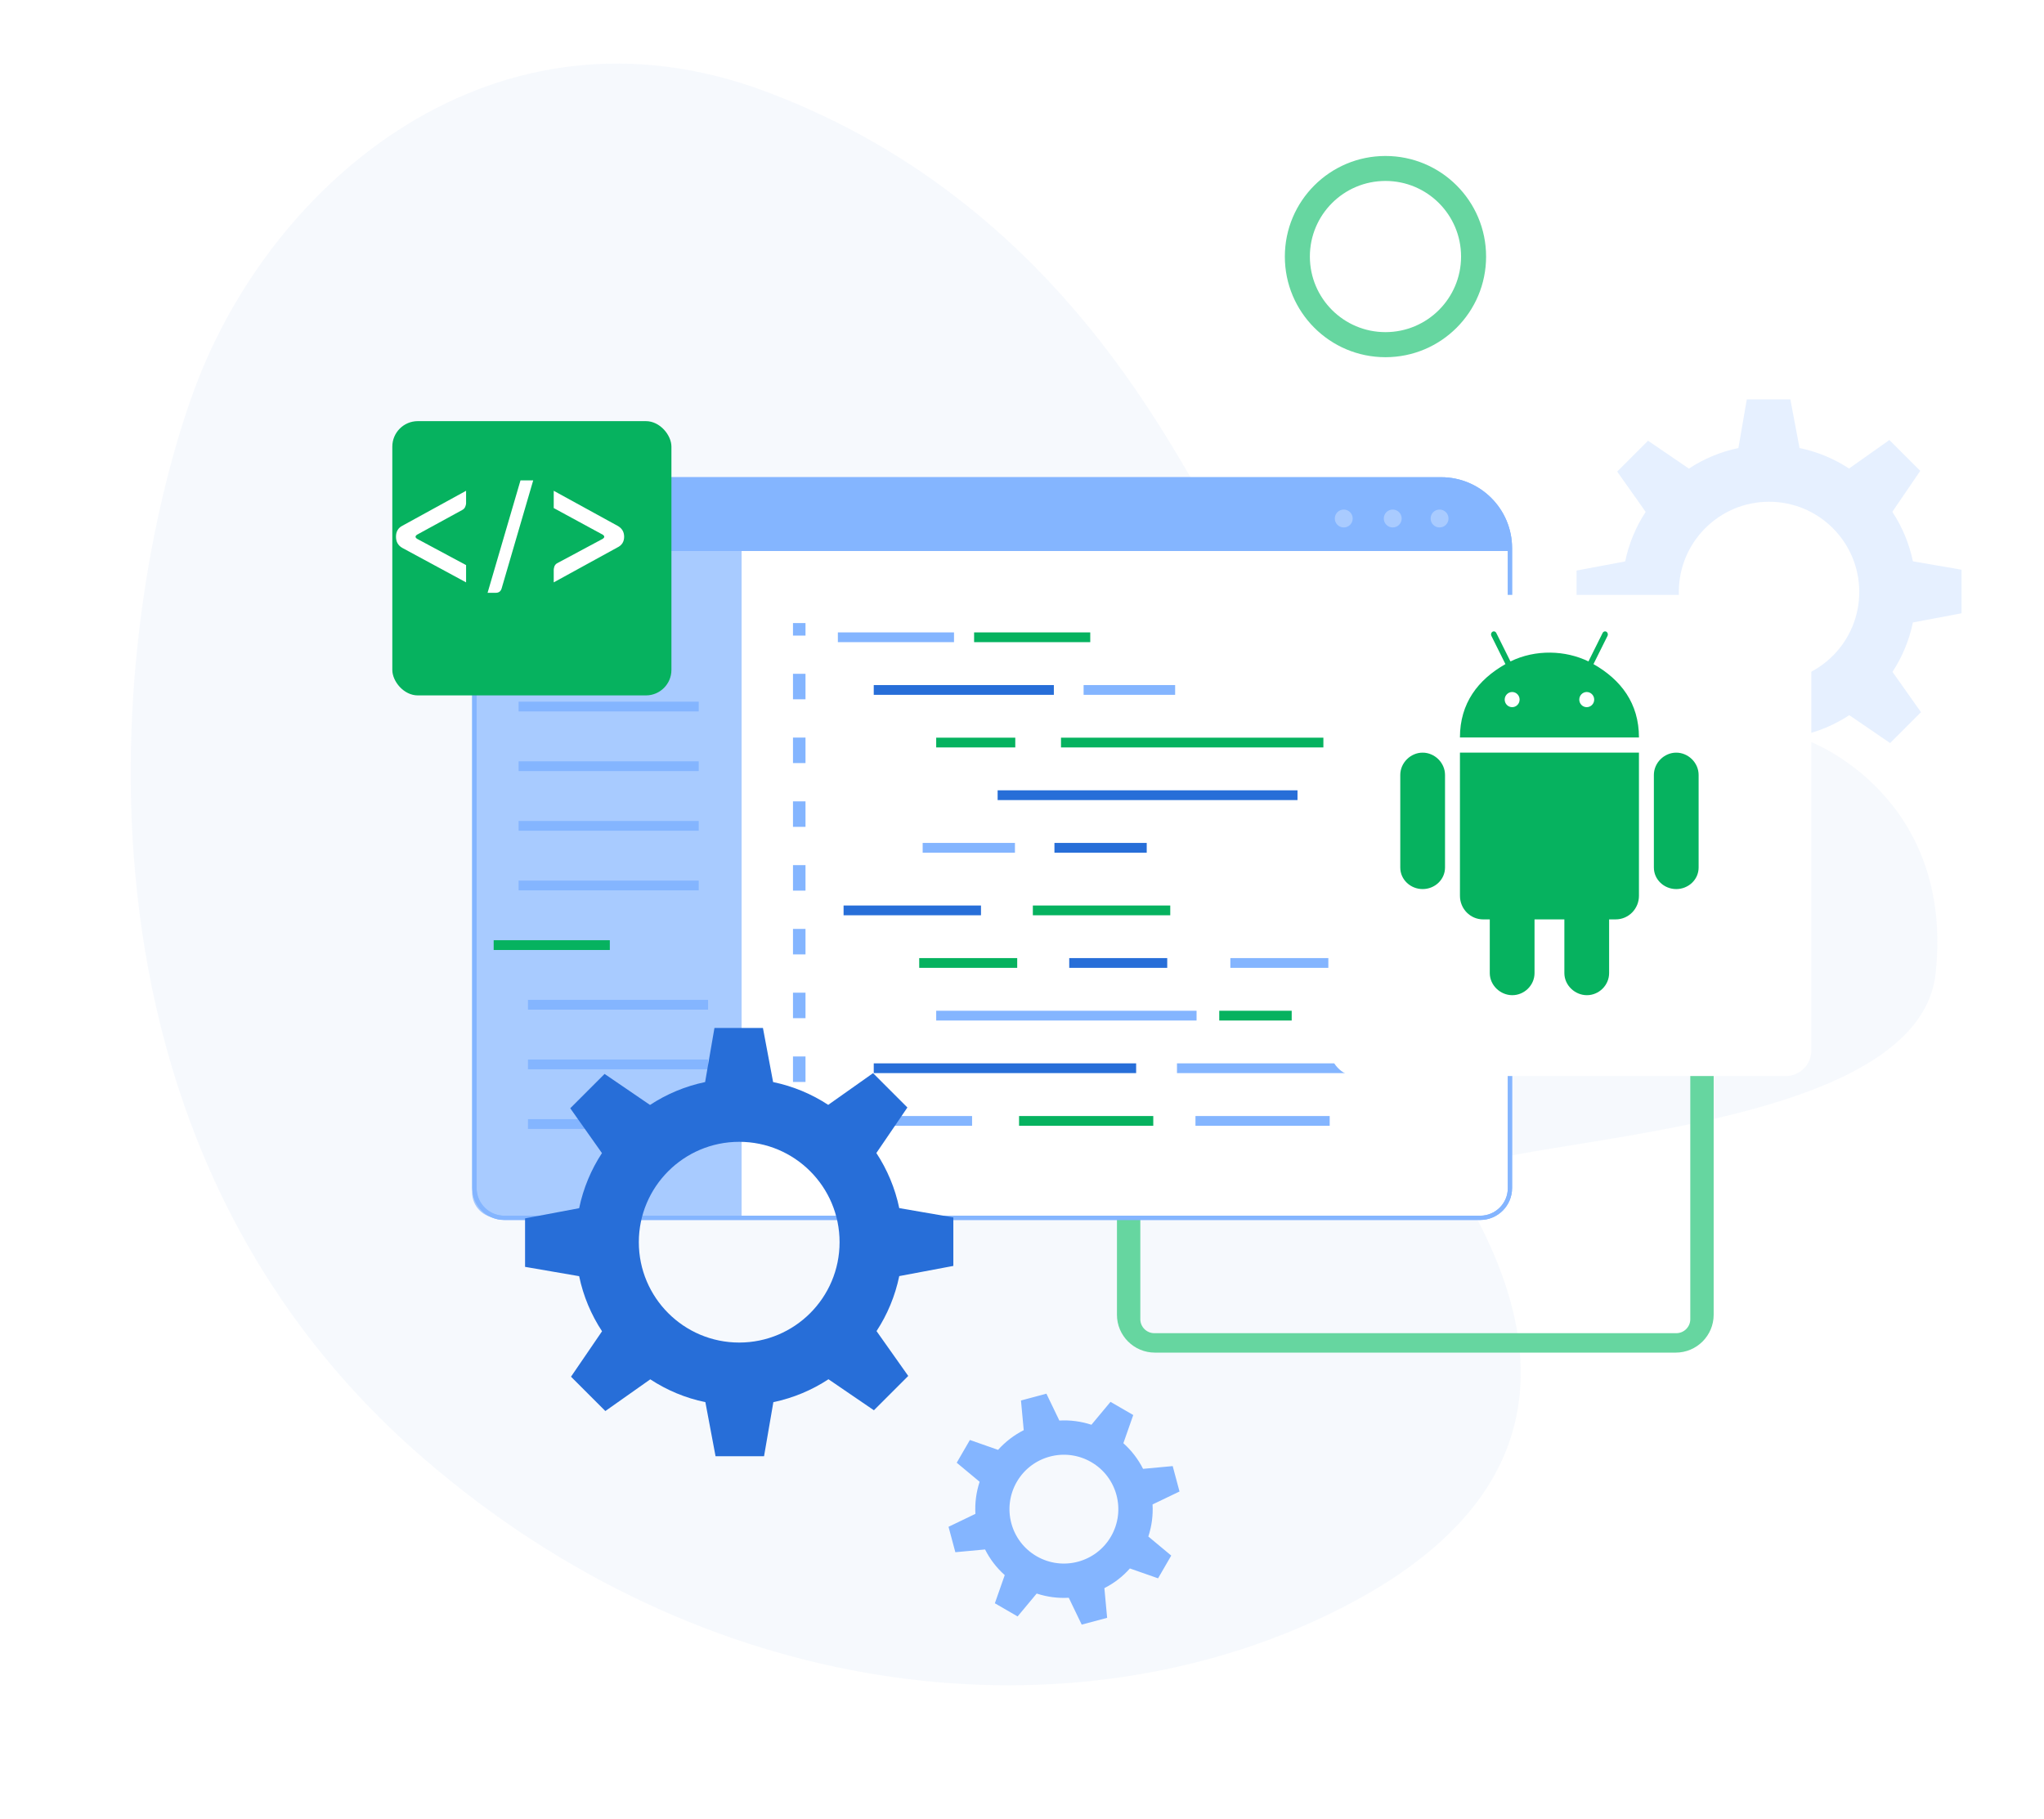 <svg width="481" height="428" viewBox="0 0 481 428" fill="none" xmlns="http://www.w3.org/2000/svg">
<path opacity="0.04" d="M99.587 343.146C165.874 400.505 249.105 409.236 310.009 381.181C370.913 353.125 363.827 312.389 342.523 278.036C335.879 267.386 451.108 270.622 455.509 229C459.91 187.378 426.121 174.603 426.121 174.603C426.121 174.603 303.951 138.832 287.018 122.909C279.603 116.02 254.568 49.341 180.178 21.531C116.607 -2.235 63.95 42.495 45.827 91.406C27.705 140.316 8.816 264.602 99.587 343.146Z" fill="#276ED8"/>
<path opacity="0.2" d="M450.152 146.487L461.593 144.335V134.078L450.152 132.106C449.273 127.892 447.606 123.947 445.31 120.45L451.874 110.82L444.611 103.558L435.125 110.264C431.628 107.969 427.701 106.319 423.469 105.441L421.317 94H411.06L409.088 105.441C404.874 106.319 400.929 107.987 397.432 110.282L387.82 103.719L380.558 110.982L387.264 120.468C384.969 123.964 383.319 127.91 382.441 132.124L371 134.275V144.533L382.441 146.505C383.319 150.737 384.987 154.664 387.282 158.161L380.719 167.772L387.982 175.035L397.486 168.328C400.982 170.624 404.927 172.291 409.141 173.152L411.293 184.593H421.55L423.523 173.152C427.755 172.273 431.682 170.606 435.179 168.31L444.79 174.874L452.053 167.611L445.346 158.125C447.624 154.646 449.273 150.719 450.152 146.487ZM416.296 160.546C404.569 160.546 395.065 151.024 395.065 139.314C395.065 127.605 404.569 118.083 416.296 118.083C428.024 118.083 437.528 127.587 437.528 139.314C437.528 151.042 428.024 160.546 416.296 160.546Z" fill="#84B5FF"/>
<path d="M262.845 210.602V309.419C262.845 314.337 266.846 318.329 271.776 318.329H394.333C399.262 318.329 403.264 314.337 403.264 309.419V210.602C403.264 205.683 399.262 201.691 394.333 201.691H271.766C266.837 201.701 262.845 205.683 262.845 210.602ZM394.458 313.758H333.054H271.65C269.823 313.758 268.344 312.283 268.344 310.46V209.56C268.344 207.737 269.823 206.262 271.65 206.262H394.458C396.285 206.262 397.764 207.737 397.764 209.56V310.46C397.764 312.283 396.285 313.758 394.458 313.758Z" fill="#66D6A0"/>
<path d="M326.033 36.708C312.954 36.708 302.354 47.307 302.354 60.386C302.354 73.466 312.954 84.065 326.033 84.065C339.113 84.065 349.712 73.466 349.712 60.386C349.712 47.307 339.113 36.708 326.033 36.708ZM326.033 78.165C316.204 78.165 308.243 70.204 308.243 60.375C308.243 50.546 316.204 42.585 326.033 42.585C335.862 42.585 343.823 50.546 343.823 60.375C343.823 70.204 335.862 78.165 326.033 78.165Z" fill="#66D6A0"/>
<path d="M355.328 129.001V279.6C355.328 283.473 352.191 286.61 348.319 286.61H118.666C114.793 286.61 111.656 283.473 111.656 279.6V129.001C111.656 120.066 118.904 112.808 127.85 112.808H339.135C348.081 112.808 355.328 120.066 355.328 129.001Z" fill="white" stroke="#84B5FF" stroke-miterlimit="10"/>
<path d="M224.501 148.832H197.169V151.128H224.501V148.832Z" fill="#84B5FF"/>
<path d="M256.56 148.832H229.228V151.128H256.56V148.832Z" fill="#06B25F"/>
<path d="M247.997 161.227H205.613V163.524H247.997V161.227Z" fill="#276ED8"/>
<path d="M276.536 161.227H254.998V163.524H276.536V161.227Z" fill="#84B5FF"/>
<path d="M238.918 173.607H220.308V175.904H238.918V173.607Z" fill="#06B25F"/>
<path d="M311.423 173.607H249.678V175.904H311.423V173.607Z" fill="#06B25F"/>
<path d="M305.331 185.997H234.765V188.294H305.331V185.997Z" fill="#276ED8"/>
<path d="M238.84 198.376H217.124V200.673H238.84V198.376Z" fill="#84B5FF"/>
<path d="M269.85 198.376H248.134V200.673H269.85V198.376Z" fill="#276ED8"/>
<path d="M228.753 262.651H197.168V264.948H228.753V262.651Z" fill="#84B5FF"/>
<path d="M271.392 262.651H239.808V264.948H271.392V262.651Z" fill="#06B25F"/>
<path d="M312.906 262.651H281.321V264.948H312.906V262.651Z" fill="#84B5FF"/>
<path d="M267.359 250.252H205.613V252.549H267.359V250.252Z" fill="#276ED8"/>
<path d="M338.715 250.252H276.97V252.549H338.715V250.252Z" fill="#84B5FF"/>
<path d="M281.579 237.875H220.309V240.172H281.579V237.875Z" fill="#84B5FF"/>
<path d="M303.966 237.875H286.918V240.172H303.966V237.875Z" fill="#06B25F"/>
<path d="M239.373 225.481H216.312V227.778H239.373V225.481Z" fill="#06B25F"/>
<path d="M274.676 225.481H251.615V227.778H274.676V225.481Z" fill="#276ED8"/>
<path d="M312.59 225.481H289.529V227.778H312.59V225.481Z" fill="#84B5FF"/>
<path d="M275.388 213.107H243.052V215.404H275.388V213.107Z" fill="#06B25F"/>
<path d="M230.849 213.107H198.513V215.404H230.849V213.107Z" fill="#276ED8"/>
<path d="M189.553 146.635H186.606V149.586H189.553V146.635Z" fill="#84B5FF"/>
<path d="M189.553 254.631H186.606V248.631H189.553V254.631ZM189.553 239.621H186.606V233.622H189.553V239.621ZM189.553 224.612H186.606V218.612H189.553V224.612ZM189.553 209.603H186.606V203.603H189.553V209.603ZM189.553 194.593H186.606V188.594H189.553V194.593ZM189.553 179.584H186.606V173.584H189.553V179.584ZM189.553 164.575H186.606V158.575H189.553V164.575Z" fill="#84B5FF"/>
<path d="M189.554 263.639H186.607V266.589H189.554V263.639Z" fill="#84B5FF"/>
<path opacity="0.7" d="M111.102 130.687C111.102 127.373 113.788 124.687 117.102 124.687H174.516V286.622H117.102C113.788 286.622 111.102 283.935 111.102 280.622V130.687Z" fill="#84B5FF"/>
<path d="M143.505 151.099H116.173V153.396H143.505V151.099Z" fill="#06B25F"/>
<path d="M164.426 165.134H122.043V167.431H164.426V165.134Z" fill="#84B5FF"/>
<path d="M164.426 179.172H122.043V181.469H164.426V179.172Z" fill="#84B5FF"/>
<path d="M164.426 193.209H122.043V195.506H164.426V193.209Z" fill="#84B5FF"/>
<path d="M164.426 207.243H122.043V209.54H164.426V207.243Z" fill="#84B5FF"/>
<path d="M166.626 235.314H124.243V237.611H166.626V235.314Z" fill="#84B5FF"/>
<path d="M166.626 249.353H124.243V251.65H166.626V249.353Z" fill="#84B5FF"/>
<path d="M166.626 263.385H124.243V265.682H166.626V263.385Z" fill="#84B5FF"/>
<path d="M143.505 221.278H116.173V223.575H143.505V221.278Z" fill="#06B25F"/>
<path d="M355.328 129.001V129.681H111.656V129.001C111.656 120.066 118.904 112.808 127.85 112.808H339.135C348.081 112.808 355.328 120.066 355.328 129.001Z" fill="#84B5FF"/>
<path opacity="0.3" d="M318.322 122.026C318.322 123.193 317.382 124.132 316.216 124.132C315.049 124.132 314.109 123.193 314.109 122.026C314.109 120.86 315.049 119.92 316.216 119.92C317.371 119.92 318.322 120.86 318.322 122.026Z" fill="white"/>
<path opacity="0.3" d="M329.849 122.026C329.849 123.192 328.909 124.132 327.743 124.132C326.577 124.132 325.637 123.192 325.637 122.026C325.637 120.859 326.577 119.919 327.743 119.919C328.898 119.919 329.849 120.859 329.849 122.026Z" fill="white"/>
<path opacity="0.3" d="M340.869 122.026C340.869 123.192 339.929 124.132 338.763 124.132C337.596 124.132 336.656 123.192 336.656 122.026C336.656 120.859 337.596 119.919 338.763 119.919C339.929 119.919 340.869 120.859 340.869 122.026Z" fill="white"/>
<path d="M355.328 129.001V279.6C355.328 283.473 352.191 286.61 348.319 286.61H118.666C114.793 286.61 111.656 283.473 111.656 279.6V129.001C111.656 120.066 118.904 112.808 127.85 112.808H339.135C348.081 112.808 355.328 120.066 355.328 129.001Z" stroke="#84B5FF" stroke-miterlimit="10"/>
<g filter="url(#filter0_d_88_1570)">
<path d="M211.615 296.32L224.343 293.926V282.515L211.615 280.321C210.638 275.633 208.782 271.244 206.229 267.354L213.53 256.641L205.451 248.561L194.898 256.022C191.008 253.469 186.639 251.633 181.931 250.656L179.537 237.928H168.126L165.931 250.656C161.243 251.633 156.854 253.489 152.964 256.042L142.271 248.741L134.192 256.82L141.653 267.374C139.099 271.264 137.264 275.653 136.286 280.341L123.559 282.735V294.146L136.286 296.34C137.264 301.048 139.119 305.417 141.673 309.307L134.371 320L142.451 328.08L153.024 320.619C156.914 323.172 161.303 325.027 165.991 325.985L168.385 338.713H179.796L181.99 325.985C186.698 325.007 191.067 323.152 194.958 320.599L205.65 327.9L213.73 319.821L206.269 309.267C208.802 305.397 210.638 301.028 211.615 296.32ZM173.951 311.961C160.904 311.961 150.331 301.367 150.331 288.34C150.331 275.313 160.904 264.72 173.951 264.72C186.998 264.72 197.571 275.293 197.571 288.34C197.571 301.387 186.998 311.961 173.951 311.961Z" fill="#276ED8"/>
</g>
<g filter="url(#filter1_d_88_1570)">
<path d="M265.887 365.123L272.519 367.447L275.619 362.096L270.23 357.61C271.041 355.142 271.366 352.565 271.222 350.061L277.566 347.016L275.962 341.035L268.987 341.683C267.852 339.431 266.284 337.377 264.355 335.648L266.68 329.018L261.327 325.919L256.84 331.306C254.371 330.495 251.794 330.171 249.288 330.315L246.243 323.991L240.259 325.595L240.908 332.585C238.655 333.72 236.601 335.288 234.87 337.215L228.238 334.891L225.138 340.242L230.527 344.728C229.716 347.214 229.392 349.755 229.536 352.277L223.21 355.322L224.814 361.303L231.807 360.655C232.942 362.907 234.492 364.961 236.438 366.69L234.114 373.32L239.466 376.419L243.954 371.032C246.441 371.843 248.982 372.167 251.505 372.023L254.551 378.347L260.534 376.743L259.886 369.753C262.102 368.636 264.157 367.087 265.887 365.123ZM243.954 362.258C237.826 358.727 235.736 350.89 239.268 344.764C242.8 338.639 250.64 336.549 256.768 340.08C262.895 343.611 264.986 351.448 261.454 357.574C257.921 363.699 250.081 365.789 243.954 362.258Z" fill="#84B5FF"/>
</g>
<g filter="url(#filter2_d_88_1570)">
<rect x="87.321" y="94.112" width="65.68" height="64.547" rx="6" fill="#06B25F"/>
</g>
<path d="M109.679 137.059L94.644 128.928C93.672 128.366 93.186 127.496 93.186 126.32C93.186 125.093 93.698 124.224 94.721 123.712L109.679 115.504V118.496C109.679 118.701 109.602 118.982 109.449 119.34C109.295 119.647 109.065 119.877 108.758 120.03L98.096 125.86C97.687 126.167 97.687 126.474 98.096 126.781L109.679 132.994V137.059Z" fill="white"/>
<path d="M122.485 113.05H125.477L118.036 138.517C117.831 139.182 117.371 139.514 116.655 139.514H114.738L122.485 113.05Z" fill="white"/>
<path d="M130.305 115.504L145.263 123.712C146.337 124.275 146.874 125.144 146.874 126.32C146.874 127.496 146.337 128.34 145.263 128.852L130.305 137.059V134.068C130.305 133.914 130.357 133.659 130.459 133.301C130.612 132.943 130.842 132.687 131.149 132.534L141.888 126.781C142.297 126.474 142.297 126.167 141.888 125.86L130.305 119.57V115.504Z" fill="white"/>
<g filter="url(#filter3_d_88_1570)">
<rect x="308" y="135" width="113.241" height="113.241" rx="6" fill="white"/>
</g>
<path d="M343.558 177.13L343.561 210.822C343.561 213.893 346.004 216.373 349.027 216.373H350.578V229.009C350.578 231.877 353.06 234.211 355.879 234.211C358.709 234.211 361.11 231.877 361.11 229.006V216.373H368.131V229.009C368.131 231.877 370.613 234.211 373.435 234.211C376.265 234.211 378.662 231.877 378.662 229.006V216.373L380.221 216.369C383.233 216.369 385.683 213.886 385.683 210.815V177.13H343.558ZM399.725 182.378C399.725 179.506 397.285 177.13 394.459 177.13C391.633 177.126 389.194 179.509 389.194 182.381V204.165C389.194 207.04 391.63 209.238 394.459 209.238C397.285 209.238 399.725 207.044 399.725 204.165V182.378ZM340.047 182.378C340.047 179.506 337.607 177.13 334.781 177.13C331.955 177.126 329.516 179.509 329.516 182.381V204.165C329.516 207.04 331.952 209.238 334.781 209.238C337.607 209.238 340.047 207.044 340.047 204.165V182.378ZM374.98 156.292L378.28 149.66C378.518 149.189 378.213 148.589 377.707 148.589C377.476 148.589 377.251 148.725 377.132 148.964L373.8 155.664C368.426 153.035 361.359 152.767 355.444 155.664L352.109 148.964C351.993 148.725 351.768 148.589 351.533 148.589C351.028 148.589 350.722 149.189 350.961 149.66L354.261 156.292C347.784 159.981 343.558 165.51 343.558 173.559H385.683C385.683 165.51 381.457 159.981 374.98 156.292ZM355.848 166.427C354.879 166.427 354.089 165.628 354.089 164.643C354.089 163.666 354.879 162.86 355.848 162.86C356.817 162.86 357.599 163.666 357.599 164.643C357.599 165.628 356.817 166.427 355.848 166.427ZM373.393 166.427C372.424 166.427 371.641 165.628 371.641 164.643C371.641 163.666 372.424 162.86 373.393 162.86C374.362 162.86 375.152 163.666 375.152 164.643C375.152 165.628 374.362 166.427 373.393 166.427Z" fill="#06B25F"/>
<defs>
<filter id="filter0_d_88_1570" x="113.559" y="231.928" width="120.784" height="120.785" filterUnits="userSpaceOnUse" color-interpolation-filters="sRGB">
<feFlood flood-opacity="0" result="BackgroundImageFix"/>
<feColorMatrix in="SourceAlpha" type="matrix" values="0 0 0 0 0 0 0 0 0 0 0 0 0 0 0 0 0 0 127 0" result="hardAlpha"/>
<feOffset dy="4"/>
<feGaussianBlur stdDeviation="5"/>
<feColorMatrix type="matrix" values="0 0 0 0 0.089 0 0 0 0 0.04 0 0 0 0 0.396 0 0 0 0.25 0"/>
<feBlend mode="normal" in2="BackgroundImageFix" result="effect1_dropShadow_88_1570"/>
<feBlend mode="normal" in="SourceGraphic" in2="effect1_dropShadow_88_1570" result="shape"/>
</filter>
<filter id="filter1_d_88_1570" x="213.21" y="317.991" width="74.356" height="74.356" filterUnits="userSpaceOnUse" color-interpolation-filters="sRGB">
<feFlood flood-opacity="0" result="BackgroundImageFix"/>
<feColorMatrix in="SourceAlpha" type="matrix" values="0 0 0 0 0 0 0 0 0 0 0 0 0 0 0 0 0 0 127 0" result="hardAlpha"/>
<feOffset dy="4"/>
<feGaussianBlur stdDeviation="5"/>
<feColorMatrix type="matrix" values="0 0 0 0 0.089 0 0 0 0 0.04 0 0 0 0 0.396 0 0 0 0.25 0"/>
<feBlend mode="normal" in2="BackgroundImageFix" result="effect1_dropShadow_88_1570"/>
<feBlend mode="normal" in="SourceGraphic" in2="effect1_dropShadow_88_1570" result="shape"/>
</filter>
<filter id="filter2_d_88_1570" x="81.321" y="88.112" width="87.68" height="86.547" filterUnits="userSpaceOnUse" color-interpolation-filters="sRGB">
<feFlood flood-opacity="0" result="BackgroundImageFix"/>
<feColorMatrix in="SourceAlpha" type="matrix" values="0 0 0 0 0 0 0 0 0 0 0 0 0 0 0 0 0 0 127 0" result="hardAlpha"/>
<feMorphology radius="3" operator="dilate" in="SourceAlpha" result="effect1_dropShadow_88_1570"/>
<feOffset dx="5" dy="5"/>
<feGaussianBlur stdDeviation="4"/>
<feColorMatrix type="matrix" values="0 0 0 0 0 0 0 0 0 0 0 0 0 0 0 0 0 0 0.2 0"/>
<feBlend mode="normal" in2="BackgroundImageFix" result="effect1_dropShadow_88_1570"/>
<feBlend mode="normal" in="SourceGraphic" in2="effect1_dropShadow_88_1570" result="shape"/>
</filter>
<filter id="filter3_d_88_1570" x="302" y="129" width="135.241" height="135.241" filterUnits="userSpaceOnUse" color-interpolation-filters="sRGB">
<feFlood flood-opacity="0" result="BackgroundImageFix"/>
<feColorMatrix in="SourceAlpha" type="matrix" values="0 0 0 0 0 0 0 0 0 0 0 0 0 0 0 0 0 0 127 0" result="hardAlpha"/>
<feMorphology radius="3" operator="dilate" in="SourceAlpha" result="effect1_dropShadow_88_1570"/>
<feOffset dx="5" dy="5"/>
<feGaussianBlur stdDeviation="4"/>
<feColorMatrix type="matrix" values="0 0 0 0 0 0 0 0 0 0 0 0 0 0 0 0 0 0 0.2 0"/>
<feBlend mode="normal" in2="BackgroundImageFix" result="effect1_dropShadow_88_1570"/>
<feBlend mode="normal" in="SourceGraphic" in2="effect1_dropShadow_88_1570" result="shape"/>
</filter>
</defs>
</svg>

